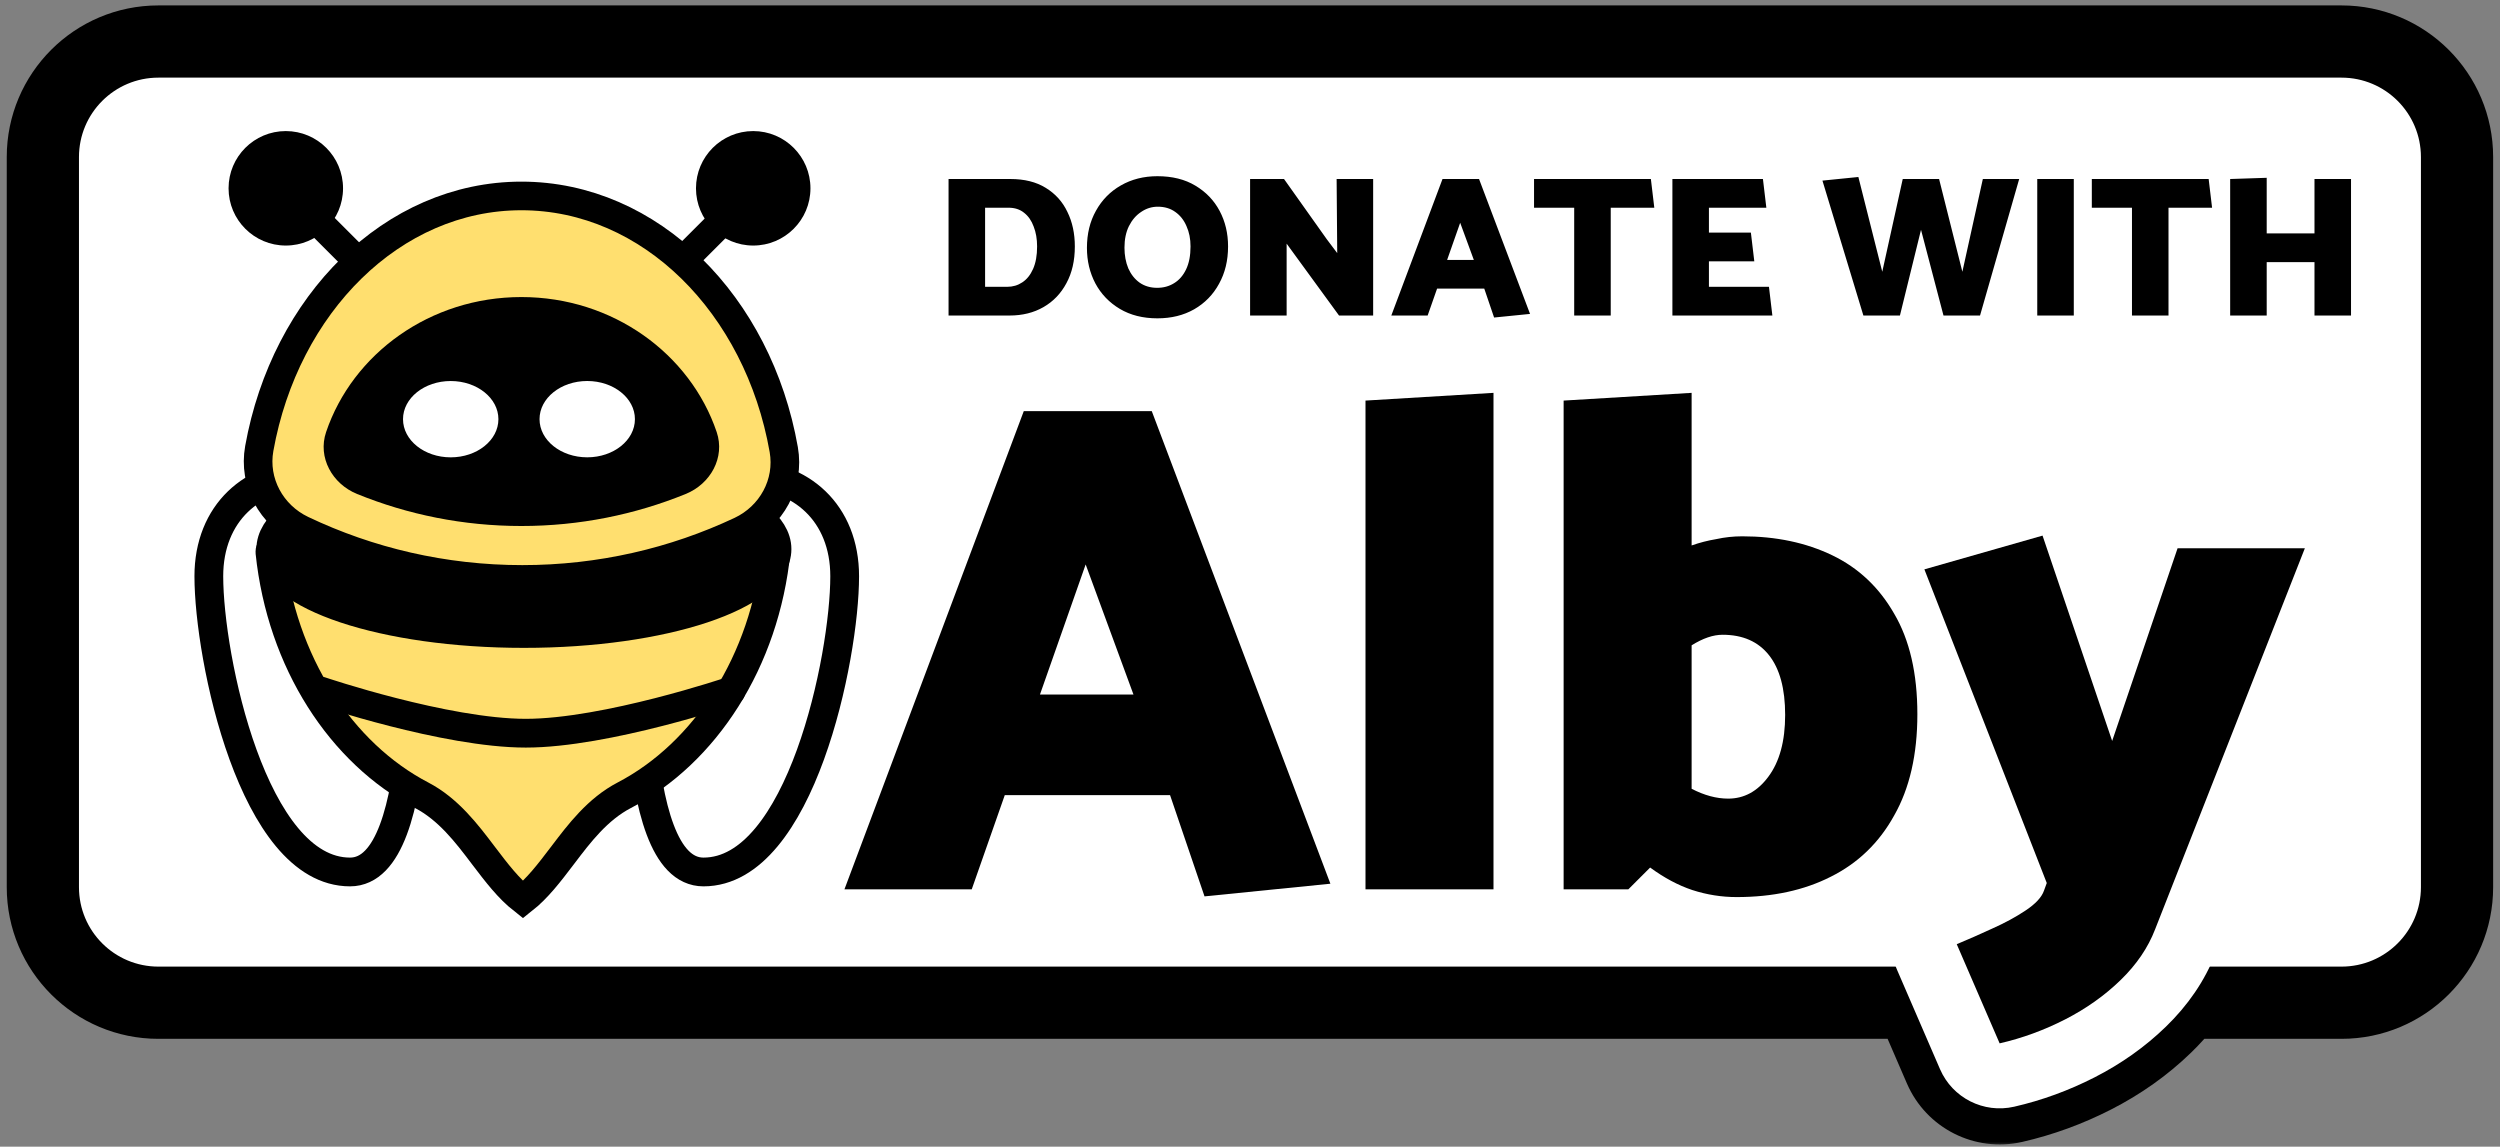 <svg width="242" height="111" viewBox="0 0 242 111" fill="none" xmlns="http://www.w3.org/2000/svg">
<rect x="0" y="0" width="242" height="111" fill="#808080" stroke="none"/>
<mask id="path-1-outside-1_2003_16905" maskUnits="userSpaceOnUse" x="0.148" y="0.02" width="242" height="111" fill="black">
<rect fill="white" x="0.148" y="0.02" width="242" height="111"/>
<path d="M226.656 4.02H15.333C9.156 4.02 4.148 9.028 4.148 15.205V85.879C4.148 92.056 9.156 97.064 15.333 97.064H185.017L187.799 103.495C189.003 106.278 192.022 107.807 194.979 107.129C197.676 106.511 200.275 105.558 202.768 104.285C205.33 102.975 207.643 101.347 209.664 99.385C210.417 98.654 211.114 97.88 211.746 97.064H226.656C232.833 97.064 237.841 92.056 237.841 85.879V15.205C237.841 9.028 232.833 4.02 226.656 4.02Z"/>
</mask>
<path d="M226.656 4.02H15.333C9.156 4.02 4.148 9.028 4.148 15.205V85.879C4.148 92.056 9.156 97.064 15.333 97.064H185.017L187.799 103.495C189.003 106.278 192.022 107.807 194.979 107.129C197.676 106.511 200.275 105.558 202.768 104.285C205.33 102.975 207.643 101.347 209.664 99.385C210.417 98.654 211.114 97.88 211.746 97.064H226.656C232.833 97.064 237.841 92.056 237.841 85.879V15.205C237.841 9.028 232.833 4.02 226.656 4.02Z" fill="white"/>
<path d="M187.799 103.495L184.591 104.883L184.591 104.883L187.799 103.495ZM194.979 107.129L195.759 110.536L195.759 110.536L194.979 107.129ZM202.768 104.285L204.358 107.397L204.358 107.397L202.768 104.285ZM209.664 99.385L212.098 101.893L212.098 101.893L209.664 99.385ZM211.746 97.064V93.568C210.665 93.568 209.644 94.069 208.982 94.924L211.746 97.064ZM185.017 97.064L188.225 95.676C187.671 94.397 186.41 93.568 185.017 93.568V97.064ZM15.333 7.515H226.656V0.525H15.333V7.515ZM234.346 15.205V85.879H241.336V15.205H234.346ZM7.644 85.879V15.205H0.653V85.879H7.644ZM15.333 93.568C11.086 93.568 7.644 90.126 7.644 85.879H0.653C0.653 93.986 7.226 100.559 15.333 100.559V93.568ZM234.346 85.879C234.346 90.126 230.903 93.568 226.656 93.568V100.559C234.764 100.559 241.336 93.986 241.336 85.879H234.346ZM226.656 7.515C230.903 7.515 234.346 10.958 234.346 15.205H241.336C241.336 7.097 234.764 0.525 226.656 0.525V7.515ZM15.333 0.525C7.226 0.525 0.653 7.097 0.653 15.205H7.644C7.644 10.958 11.086 7.515 15.333 7.515V0.525ZM184.591 104.883C186.464 109.213 191.16 111.59 195.759 110.536L194.198 103.722C192.883 104.023 191.542 103.344 191.007 102.107L184.591 104.883ZM195.759 110.536C198.745 109.852 201.616 108.799 204.358 107.397L201.177 101.172C198.935 102.318 196.607 103.17 194.198 103.722L195.759 110.536ZM204.358 107.397C207.21 105.939 209.811 104.113 212.098 101.893L207.229 96.877C205.474 98.581 203.45 100.01 201.177 101.173L204.358 107.397ZM212.098 101.893C212.962 101.054 213.77 100.158 214.51 99.203L208.982 94.924C208.457 95.603 207.871 96.254 207.229 96.877L212.098 101.893ZM226.656 93.568H211.746V100.559H226.656V93.568ZM185.017 93.568H15.333V100.559H185.017V93.568ZM181.809 98.451L184.591 104.883L191.007 102.107L188.225 95.676L181.809 98.451Z" fill="black" mask="url(#path-1-outside-1_2003_16905)"/>
<path fill-rule="evenodd" clip-rule="evenodd" d="M99.1 33.506C96.477 33.506 94.13 35.133 93.209 37.588L75.85 83.879C75.125 85.812 75.394 87.976 76.57 89.672C77.745 91.368 79.677 92.38 81.74 92.38H94.062C96.734 92.38 99.115 90.692 99.999 88.171L101.722 83.258H108.755L110.639 88.796C111.582 91.567 114.312 93.322 117.224 93.029L129.41 91.804C129.446 91.8 129.483 91.796 129.52 91.792C130.328 92.169 131.23 92.38 132.18 92.38H144.57C145.82 92.38 146.986 92.015 147.965 91.386C148.944 92.015 150.11 92.38 151.361 92.38H157.624C158.658 92.38 159.665 92.126 160.563 91.652C160.979 91.824 161.401 91.982 161.829 92.126C161.848 92.132 161.868 92.138 161.887 92.144C163.907 92.796 165.987 93.129 168.107 93.129C172.386 93.129 176.435 92.322 180.063 90.48C181.686 89.667 183.157 88.673 184.469 87.51C184.106 87.972 183.806 88.487 183.582 89.042C182.951 90.603 182.973 92.351 183.641 93.896L187.793 103.495C188.998 106.279 192.016 107.807 194.973 107.129C197.671 106.511 200.27 105.558 202.762 104.285C205.325 102.975 207.637 101.347 209.658 99.385C211.762 97.343 213.425 94.969 214.475 92.251L214.484 92.228L228.968 55.373C229.729 53.437 229.483 51.249 228.311 49.529C227.139 47.81 225.193 46.781 223.112 46.781H210.791C208.095 46.781 205.7 48.498 204.833 51.05L204.463 52.14L203.679 49.827C202.601 46.648 199.219 44.876 195.992 45.797L184.555 49.065C183.989 49.227 183.454 49.466 182.963 49.771C182.068 49.138 181.113 48.575 180.098 48.086C176.983 46.584 173.598 45.811 170.042 45.654V38.028C170.042 36.293 169.326 34.636 168.063 33.447C166.799 32.258 165.102 31.643 163.371 31.748L150.981 32.496C150.106 32.549 149.283 32.779 148.543 33.15C147.324 32.156 145.771 31.652 144.19 31.748L131.8 32.496C128.479 32.697 125.888 35.449 125.888 38.776V60.098L117.375 37.573C116.45 35.126 114.106 33.506 111.489 33.506H99.1ZM189.52 80.72C189.31 81.159 189.085 81.591 188.845 82.016C187.963 83.607 186.913 85.046 185.703 86.319C186.1 86.028 186.534 85.783 186.995 85.591C188.005 85.17 189.067 84.703 190.183 84.189C190.209 84.176 190.237 84.163 190.264 84.151C190.438 84.074 190.606 83.996 190.768 83.919L189.52 80.72Z" fill="white"/>
<path d="M99.102 39.797H111.491L128.782 85.544L116.597 86.769L113.261 76.967H97.263L94.064 86.088H81.742L99.102 39.797ZM109.721 67.232L105.092 54.638L100.668 67.232H109.721Z" fill="black"/>
<path d="M144.57 86.088H132.18V38.776L144.57 38.028V86.088Z" fill="black"/>
<path d="M157.622 86.088H151.359V38.776L163.749 38.028V52.8C164.52 52.528 165.315 52.323 166.132 52.187C166.948 52.006 167.788 51.915 168.65 51.915C171.918 51.915 174.822 52.528 177.364 53.753C179.905 54.978 181.902 56.862 183.354 59.403C184.852 61.945 185.601 65.189 185.601 69.138C185.601 73.041 184.852 76.308 183.354 78.941C181.902 81.573 179.86 83.547 177.228 84.863C174.641 86.179 171.6 86.837 168.106 86.837C166.653 86.837 165.224 86.611 163.817 86.156C162.455 85.703 161.094 84.976 159.733 83.978L157.622 86.088ZM166.744 61.445C165.837 61.445 164.838 61.786 163.749 62.467V76.354C164.974 76.989 166.154 77.307 167.289 77.307C168.831 77.307 170.125 76.603 171.169 75.197C172.258 73.744 172.803 71.748 172.803 69.206C172.803 66.665 172.281 64.736 171.237 63.419C170.193 62.103 168.696 61.445 166.744 61.445Z" fill="black"/>
<path d="M197.854 86.225L198.127 85.476L186.281 55.114L197.718 51.847L204.457 71.725L210.789 53.072H223.11L208.61 89.969C207.929 91.739 206.817 93.373 205.274 94.87C203.732 96.368 201.939 97.639 199.897 98.683C197.854 99.726 195.744 100.498 193.565 100.997L189.413 91.398C190.502 90.945 191.637 90.445 192.817 89.9C194.042 89.356 195.131 88.766 196.084 88.13C197.038 87.496 197.628 86.86 197.854 86.225Z" fill="black"/>
<path d="M68.095 84.407C77.49 84.407 81.765 63.652 81.765 55.783C81.765 49.649 77.523 45.931 71.947 45.931C66.405 45.931 61.906 48.309 61.85 51.254C61.85 59.025 60.479 84.407 68.095 84.407Z" fill="white"/>
<path d="M33.885 84.407C24.491 84.407 20.215 63.652 20.215 55.783C20.215 49.649 24.457 45.931 30.033 45.931C35.575 45.931 40.074 48.309 40.13 51.254C40.13 59.025 41.501 84.407 33.885 84.407Z" fill="white"/>
<path d="M68.095 84.407C77.49 84.407 81.765 63.652 81.765 55.783C81.765 49.649 77.523 45.931 71.947 45.931C66.405 45.931 61.906 48.309 61.85 51.254C61.85 59.025 60.479 84.407 68.095 84.407Z" stroke="black" stroke-width="2.784"/>
<path d="M33.885 84.407C24.491 84.407 20.215 63.652 20.215 55.783C20.215 49.649 24.457 45.931 30.033 45.931C35.575 45.931 40.074 48.309 40.13 51.254C40.13 59.025 41.501 84.407 33.885 84.407Z" stroke="black" stroke-width="2.784"/>
<path d="M50.529 59.558C59.24 59.558 67.4 57.18 74.391 53.037C74.59 52.919 74.804 52.934 74.958 53.02C75.032 53.062 75.076 53.112 75.099 53.154C75.118 53.189 75.138 53.243 75.128 53.337C74.046 64.05 68.236 72.905 60.427 76.981C57.846 78.328 56.072 80.669 54.514 82.724C54.485 82.761 54.457 82.798 54.429 82.835C53.163 84.504 52.019 85.998 50.622 87.099C49.224 85.998 48.081 84.504 46.814 82.835C46.786 82.798 46.758 82.761 46.73 82.724C45.172 80.669 43.398 78.328 40.816 76.981C33.036 72.921 27.241 64.116 26.128 53.456C26.118 53.362 26.137 53.308 26.156 53.272C26.179 53.231 26.223 53.181 26.297 53.138C26.45 53.051 26.664 53.036 26.863 53.153C33.81 57.224 41.899 59.558 50.529 59.558Z" fill="#FFDF6F" stroke="black" stroke-width="2.784"/>
<path d="M50.713 61.322C64.245 61.322 75.215 57.665 75.215 53.154C75.215 48.643 64.245 44.987 50.713 44.987C37.181 44.987 26.211 48.643 26.211 53.154C26.211 57.665 37.181 61.322 50.713 61.322Z" fill="black" stroke="black" stroke-width="2.784"/>
<path d="M31.035 66.89C31.035 66.89 43.121 70.974 50.897 70.974C58.673 70.974 70.758 66.89 70.758 66.89" stroke="black" stroke-width="2.784" stroke-linecap="round"/>
<path d="M22.125 18.229C22.125 21.289 24.605 23.769 27.665 23.769C30.725 23.769 33.206 21.289 33.206 18.229C33.206 15.169 30.725 12.688 27.665 12.688C24.605 12.688 22.125 15.169 22.125 18.229Z" fill="black"/>
<path d="M78.452 18.229C78.452 21.289 75.971 23.769 72.912 23.769C69.852 23.769 67.371 21.289 67.371 18.229C67.371 15.169 69.852 12.688 72.912 12.688C75.971 12.688 78.452 15.169 78.452 18.229Z" fill="black"/>
<path d="M73.928 17.398L63.586 27.74M26.742 17.398L37.084 27.74L26.742 17.398Z" stroke="black" stroke-width="2.77"/>
<path d="M29.238 51.29C26.252 49.868 24.514 46.676 25.096 43.42C27.595 29.448 38.007 18.967 50.473 18.967C62.969 18.967 73.403 29.498 75.868 43.522C76.442 46.783 74.69 49.974 71.694 51.384C65.282 54.401 58.121 56.088 50.566 56.088C42.932 56.088 35.7 54.366 29.238 51.29Z" fill="#FFDF6F" stroke="black" stroke-width="2.77"/>
<path d="M34.564 47.816C32.16 46.837 30.734 44.28 31.567 41.822C34.136 34.241 41.628 28.755 50.471 28.755C59.314 28.755 66.807 34.241 69.375 41.822C70.208 44.28 68.782 46.837 66.379 47.816C61.469 49.815 56.099 50.917 50.471 50.917C44.843 50.917 39.473 49.815 34.564 47.816Z" fill="black"/>
<path d="M61.461 40.575C61.461 42.615 59.393 44.269 56.844 44.269C54.294 44.269 52.227 42.615 52.227 40.575C52.227 38.535 54.294 36.881 56.844 36.881C59.393 36.881 61.461 38.535 61.461 40.575Z" fill="white"/>
<path d="M48.246 40.577C48.246 42.617 46.179 44.271 43.629 44.271C41.079 44.271 39.012 42.617 39.012 40.577C39.012 38.537 41.079 36.883 43.629 36.883C46.179 36.883 48.246 38.537 48.246 40.577Z" fill="white"/>
<path d="M97.728 30.543C98.972 30.543 100.067 30.27 101.012 29.726C101.958 29.182 102.697 28.411 103.228 27.414C103.772 26.416 104.044 25.231 104.044 23.857C104.044 22.601 103.804 21.486 103.325 20.515C102.859 19.53 102.159 18.753 101.226 18.183C100.306 17.613 99.166 17.328 97.806 17.328H91.82V30.543H97.728ZM97.631 20.107C98.227 20.107 98.726 20.269 99.127 20.593C99.542 20.916 99.853 21.363 100.06 21.933C100.28 22.491 100.391 23.132 100.391 23.857C100.391 24.725 100.261 25.451 100.002 26.034C99.743 26.617 99.393 27.051 98.952 27.336C98.525 27.621 98.039 27.764 97.495 27.764H95.357V20.107H97.631ZM112.036 30.815C110.637 30.815 109.426 30.51 108.402 29.901C107.379 29.292 106.588 28.47 106.031 27.433C105.487 26.397 105.215 25.25 105.215 23.993C105.215 22.633 105.507 21.435 106.09 20.398C106.673 19.349 107.476 18.533 108.499 17.95C109.536 17.354 110.715 17.056 112.036 17.056C113.474 17.056 114.699 17.36 115.709 17.969C116.733 18.578 117.517 19.394 118.061 20.418C118.605 21.441 118.877 22.588 118.877 23.857C118.877 25.218 118.585 26.423 118.002 27.472C117.432 28.521 116.629 29.344 115.593 29.94C114.569 30.523 113.384 30.815 112.036 30.815ZM112.017 27.861C112.626 27.861 113.17 27.712 113.649 27.414C114.142 27.116 114.53 26.669 114.815 26.073C115.1 25.477 115.243 24.738 115.243 23.857C115.243 23.119 115.113 22.465 114.854 21.895C114.608 21.312 114.245 20.852 113.766 20.515C113.299 20.178 112.736 20.009 112.075 20.009C111.492 20.009 110.954 20.178 110.462 20.515C109.97 20.839 109.575 21.299 109.277 21.895C108.992 22.478 108.849 23.171 108.849 23.974C108.849 24.712 108.972 25.38 109.218 25.976C109.478 26.559 109.84 27.019 110.307 27.355C110.786 27.692 111.356 27.861 112.017 27.861ZM124.546 30.543V23.585L125.537 24.946L129.618 30.543H132.921V17.328H129.385L129.443 24.499L128.432 23.158L124.293 17.328H121.009V30.543H124.546ZM142.666 25.159H140.082L141.345 21.564L142.666 25.159ZM139.635 17.328L134.679 30.543H138.196L139.11 27.938H143.677L144.629 30.737L148.108 30.387L143.171 17.328H139.635ZM159.805 17.328H148.495V20.107H152.382V30.543H155.919V20.107H160.136L159.805 17.328ZM171.565 30.543L171.235 27.764H165.424V25.296H169.816L169.486 22.517H165.424V20.107H170.982L170.652 17.328H161.888V30.543H171.565ZM195.457 17.328L191.667 30.543H188.13L185.954 22.244L183.913 30.543H180.376L176.412 17.483L179.89 17.133L182.203 26.306L184.185 17.328H187.703L189.957 26.306L191.939 17.328H195.457ZM200.743 30.543V17.328H197.206V30.543H200.743ZM213.798 17.328H202.488V20.107H206.375V30.543H209.911V20.107H214.129L213.798 17.328ZM227.579 30.543V17.328H224.042V22.594H219.417V17.211L215.88 17.328V30.543H219.417V25.373H224.042V30.543H227.579Z" fill="black"/>
</svg>
